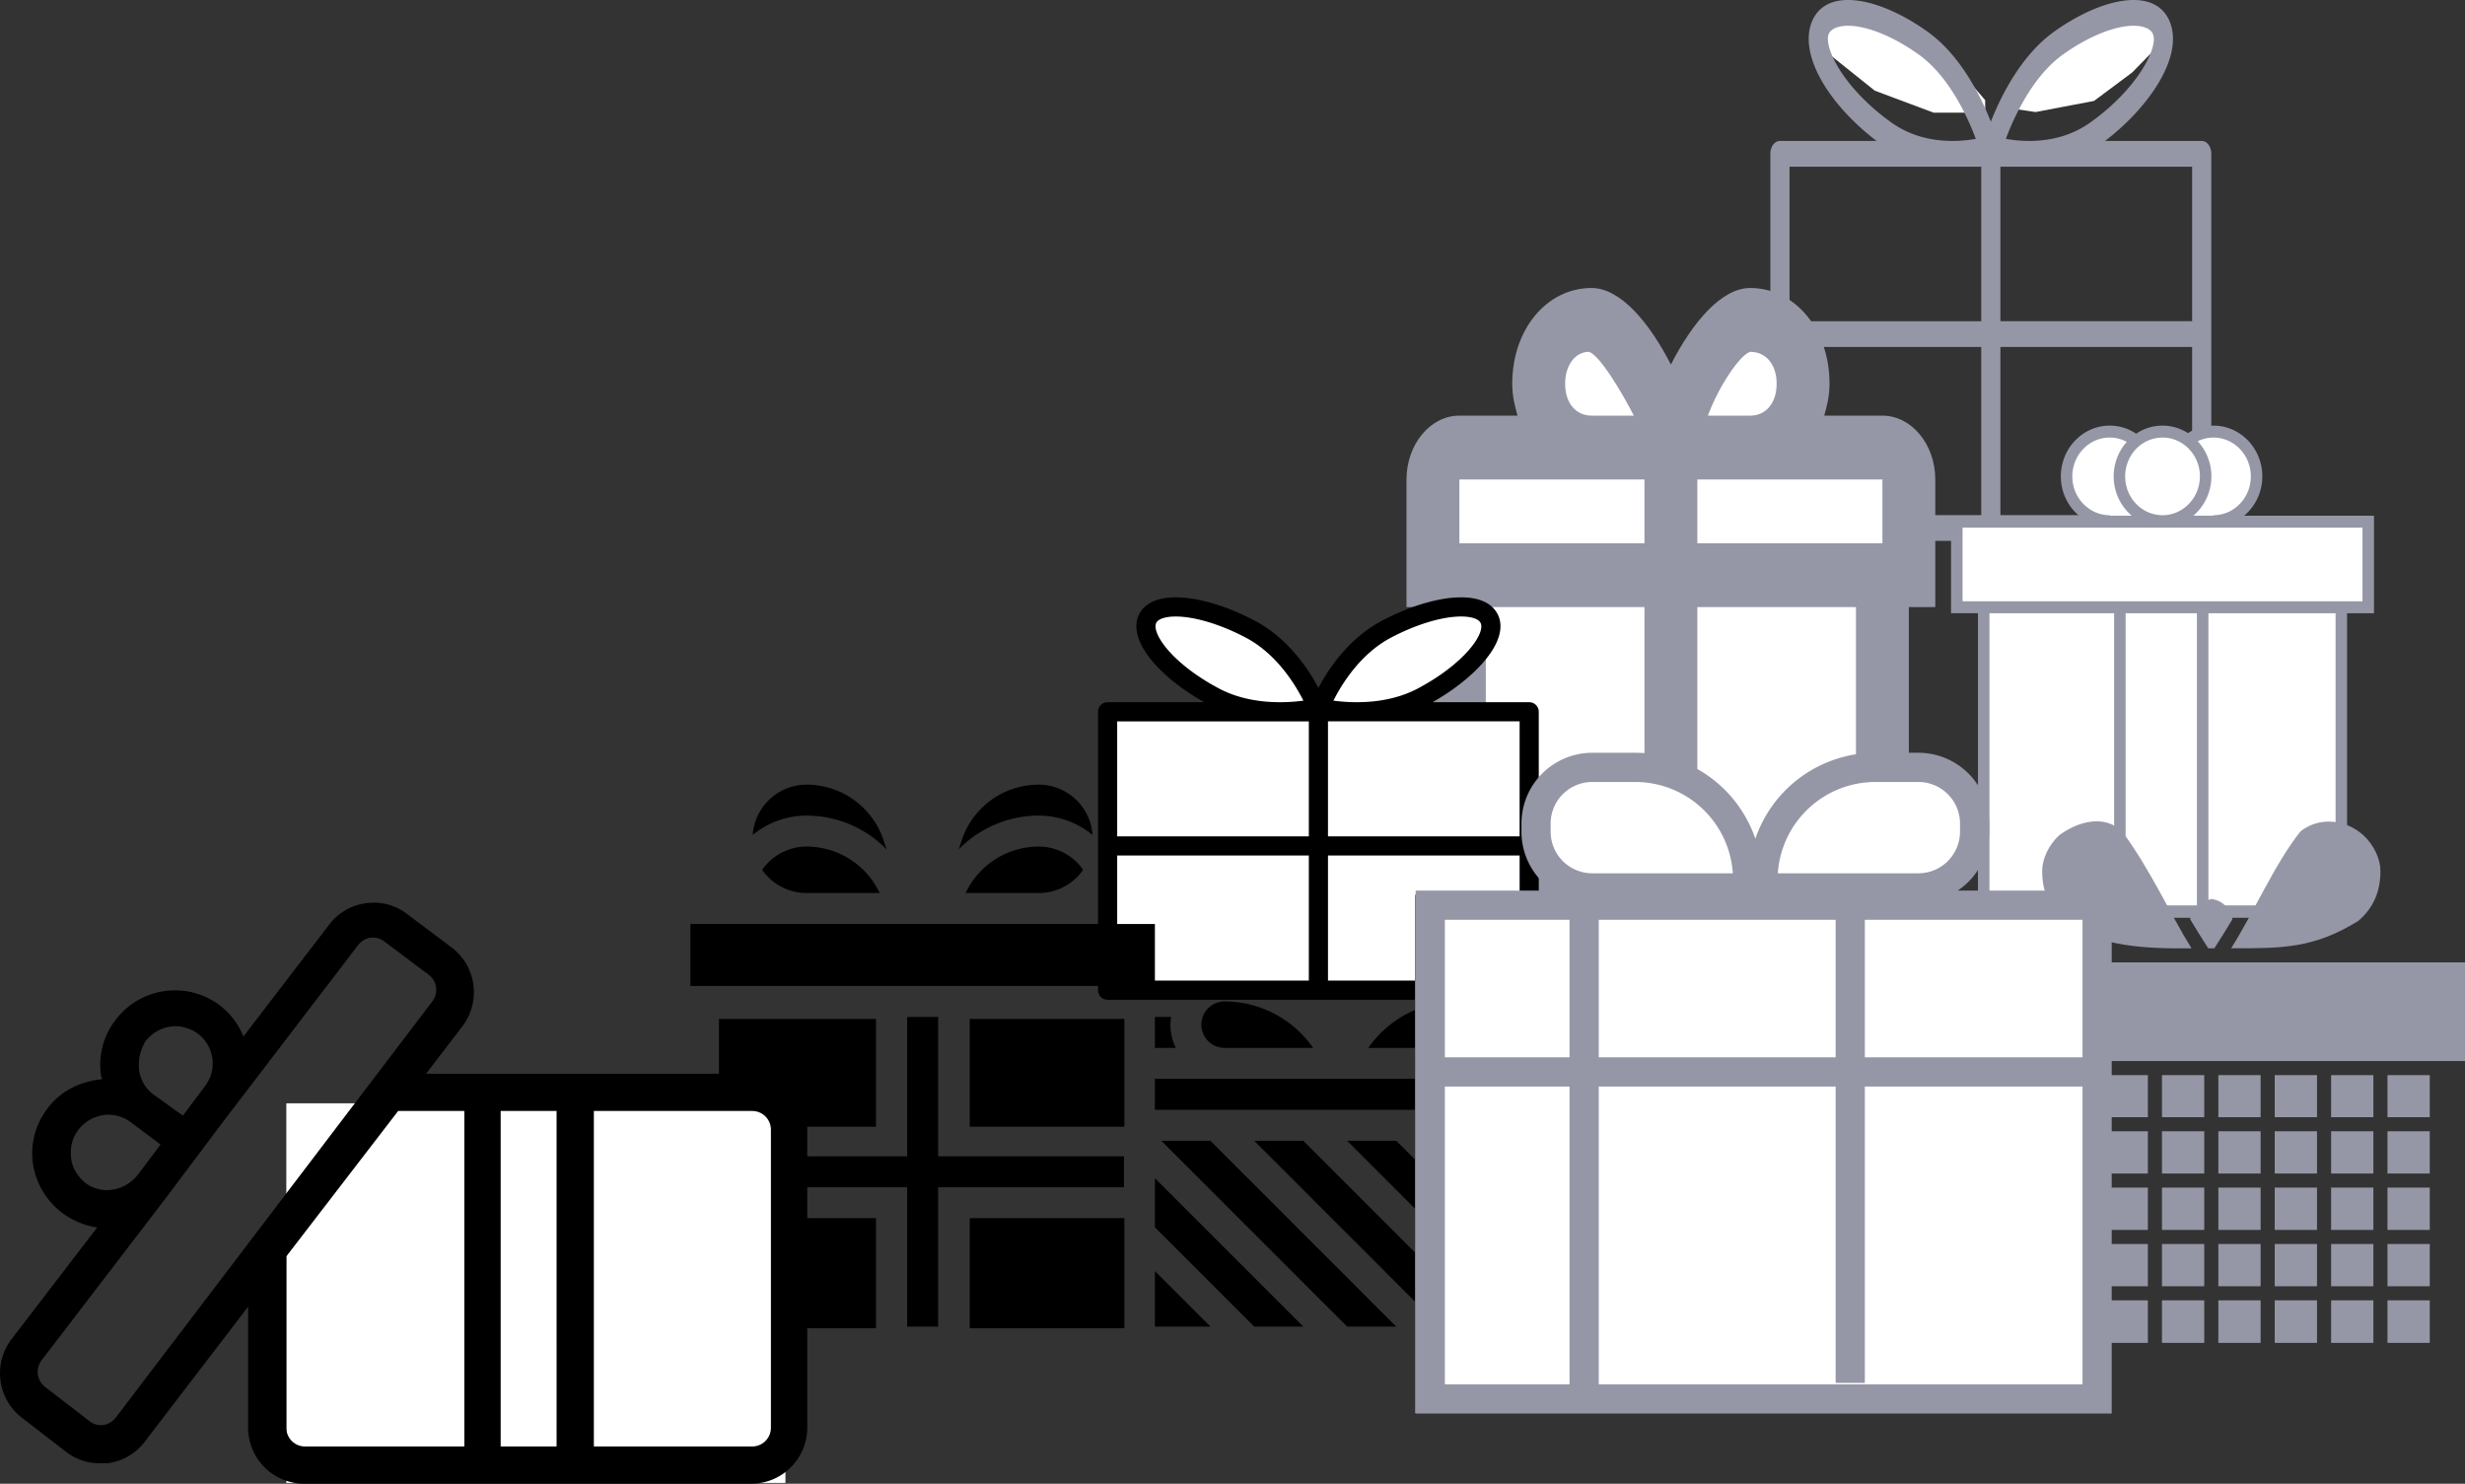 <svg xmlns="http://www.w3.org/2000/svg" width="1200" height="722.276" viewBox="0 0 1200 722.276">
  <rect x="0" y="0" width="1200" height="722.276" fill="#333333" stroke="none"/>
  <g id="Illustration_Gifts" data-name="Illustration/Gifts" transform="translate(-979.084 -420.768)">
    <g id="Illustration_Gift_8" data-name="Illustration/Gift 8" transform="translate(1840.921 420.768)">
      <path id="Path_131" data-name="Path 131" d="M107.071,57.935,85.909,33.275,60.118,18.842l-24.3-2.908-9.3,7.621,5.154,12.43L53.316,53.3,81.907,64h25.164Z" transform="translate(-2.489 -9.167)" fill="#fff"/>
      <path id="Path_130" data-name="Path 130" d="M90.446,59.831l17.3-25.513,27.452-17.693h31.193l3.095,12.529-14.649,15L136.208,58.044,107.742,63.45,90.446,60.9Z" transform="translate(21.349 -8.91)" fill="#fff"/>
      <path id="Path_112" data-name="Path 112" d="M218.991,79.608H171.929c20.784-15.817,38.382-40.623,31.6-57.838-1.937-4.915-6.58-10.77-17.7-10.77-10.817,0-24.882,5.592-38.587,15.334-16.132,11.472-26.011,31.477-30.915,43.908-4.9-12.438-14.783-32.436-30.915-43.908C71.713,16.592,57.648,11,46.831,11c-11.12,0-15.763,5.862-17.7,10.77C25.846,30.108,28.142,41.2,35.6,53.015,41.567,62.469,50.419,71.8,60.723,79.6H13.666C11.091,79.6,9,82.411,9,85.871V268.03c0,3.467,2.091,6.269,4.666,6.269H218.991c2.581,0,4.666-2.8,4.666-6.269V85.877C223.657,82.417,221.571,79.608,218.991,79.608Zm-4.666,87.76H120.995V92.14h93.329ZM151.612,37.411c12.217-8.683,25.008-13.873,34.219-13.873,4.909,0,8.442,1.536,9.45,4.1,2.669,6.777-7.91,26.907-30.57,43.018-8.348,5.937-18.363,8.952-29.749,8.952a64.721,64.721,0,0,1-11.321-1.016C127.6,68.029,136.646,48.063,151.612,37.411ZM67.947,70.656C57.447,63.19,48.483,54.043,42.72,44.909c-4.545-7.2-6.636-13.974-5.338-17.271,1.008-2.564,4.54-4.1,9.45-4.1,9.212,0,22,5.191,34.219,13.873C96.02,48.063,105.068,68.036,109.021,78.6A65.05,65.05,0,0,1,97.7,79.608C86.3,79.608,76.295,76.593,67.947,70.656Zm43.715,21.49v75.228H18.333V92.146Zm-93.329,87.76h93.329v81.855H18.333Zm102.662,81.855V179.907h93.329v81.855Z" transform="translate(-9 -11)" fill="#9597a6"/>
    </g>
    <g id="Illustration_Gift_6" data-name="Illustration/Gift 6" transform="translate(1663.788 560.961)">
      <path id="Path_133" data-name="Path 133" d="M1504.261,832.047H1718.23V692.408h14.176V623h-85.6l26.6-17.857-3.333-36.749-23.263-9.2-30.022,40.739L1585.5,562.707h-21.541l-12.611,25.484,8.721,16.948V623l-60.777,5.228v51.748l10.258,3.324Z" transform="translate(-1486.547 -543.118)" fill="#fff"/>
      <path id="Path_107" data-name="Path 107" d="M287.536,104.98c0-17.088-11.584-31.069-25.742-31.069H233.478c1.287-4.66,2.574-9.321,2.574-15.534,0-26.408-16.732-46.6-38.613-46.6-14.158,0-28.316,17.088-38.613,37.282-10.3-20.195-24.455-37.282-38.613-37.282-21.881,0-38.613,20.195-38.613,46.6,0,6.214,1.287,10.874,2.574,15.534H55.857c-14.158,0-25.742,13.981-25.742,31.069v62.137H42.986V291.391c0,17.088,11.584,31.069,25.742,31.069H248.923c14.158,0,25.742-13.981,25.742-31.069V167.117h12.871Zm-25.742,31.069H171.7V104.98h90.1ZM197.439,42.843c7.723,0,12.871,6.214,12.871,15.534s-5.148,15.534-12.871,15.534H176.845C181.993,59.93,192.29,44.4,197.439,42.843Zm-90.1,15.534c0-9.321,5.148-15.534,11.584-15.534,5.148,1.553,15.445,18.641,21.881,31.069H120.212C112.49,73.911,107.341,67.7,107.341,58.377Zm-51.484,46.6h90.1v31.069h-90.1Zm12.871,62.137h77.226V291.391H68.728ZM248.923,291.391H171.7V167.117h77.226Z" transform="translate(-30.115 -11.774)" fill="#9597a6"/>
    </g>
    <g id="Illustration_Gift_7" data-name="Illustration/Gift 7" transform="translate(1928.885 627.958)">
      <path id="Path_134" data-name="Path 134" d="M1703.917,847.042h174.614v-150.2h12.85V655.722H1823.81l9.314-9.8,2.575-14.886-6.479-15.309-10.569-5.037-13.088,2.3h-8.3l-9.543-2.3-11.409,5.037-12.47-5.037L1752,615.723l-7.452,10.875v13.623l11.924,12.769h-67.682l1.9,43.855H1701Z" transform="translate(-1687.19 -607.674)" fill="#fff"/>
      <path id="Path_111" data-name="Path 111" d="M155.908,53.353a24.949,24.949,0,0,0,8.822-19.139c0-13.627-10.671-24.71-23.79-24.71a22.892,22.892,0,0,0-12.411,3.644,22.856,22.856,0,0,0-25.2.291A22.888,22.888,0,0,0,90.445,9.5c-13.119,0-23.79,11.084-23.79,24.71a24.96,24.96,0,0,0,8.819,19.139H13.2v47.474h13.1V248.871H206V100.827h13.1V53.353ZM140.94,15.312c10.033,0,18.194,8.477,18.194,18.9a18.961,18.961,0,0,1-9.82,16.783,17.64,17.64,0,0,1-8.374,2.119v.241h-9.759A25.282,25.282,0,0,0,133.3,17.117,17.463,17.463,0,0,1,140.94,15.312Zm-24.783,0c10.033,0,18.194,8.477,18.194,18.9s-8.161,18.9-18.194,18.9-18.191-8.477-18.191-18.9S106.126,15.312,116.157,15.312ZM72.25,34.21c0-10.421,8.161-18.9,18.194-18.9a17.488,17.488,0,0,1,8.31,2.107,25.272,25.272,0,0,0,2.378,35.931H90.442v-.241a17.437,17.437,0,0,1-8.379-2.119A18.954,18.954,0,0,1,72.25,34.21Zm20.34,208.848H31.9V100.827h60.69Zm40.306,0H98.186V100.827H132.9Zm67.506,0h-61.91V100.827H200.4ZM213.5,95.014H18.8V59.165H213.5Z" transform="translate(-13.205 -9.503)" fill="#9597a6"/>
    </g>
    <g id="Illustration_Gift_5" data-name="Illustration/Gift 5" transform="translate(1513.621 711.548)">
      <g id="Rectangle_11" data-name="Rectangle 11" transform="translate(5.827 57.516)" fill="#fff" stroke="#707070" stroke-width="1">
        <rect width="206.468" height="134.604" stroke="none"/>
        <rect x="0.5" y="0.5" width="205.468" height="133.604" fill="none"/>
      </g>
      <path id="Path_131-2" data-name="Path 131" d="M107.071,57.935,85.909,33.275,60.118,18.842l-24.3-2.908-9.3,7.621,5.154,12.43L53.316,53.3,81.907,64h25.164Z" transform="translate(-2.489 -9.167)" fill="#fff"/>
      <path id="Path_130-2" data-name="Path 130" d="M90.446,59.831l17.3-25.513,27.452-17.693h31.193l3.095,12.529-14.649,15L136.208,58.044,107.742,63.45,90.446,60.9Z" transform="translate(21.258 -8.91)" fill="#fff"/>
      <path id="Path_112-2" data-name="Path 112" d="M218.9,62.048H171.86c20.776-11.768,38.365-30.226,31.583-43.034C201.508,15.357,196.867,11,185.756,11c-10.812,0-24.871,4.161-38.571,11.409-16.125,8.536-26,23.42-30.9,32.67-4.9-9.254-14.777-24.134-30.9-32.67C71.686,15.161,57.627,11,46.815,11,35.7,11,31.058,15.361,29.123,19.014c-3.284,6.2-.989,14.46,6.465,23.248C41.553,49.3,50.4,56.241,60.7,62.043H13.664A4.666,4.666,0,0,0,9,66.708V202.244a4.663,4.663,0,0,0,4.664,4.665H218.9a4.66,4.66,0,0,0,4.664-4.665V66.713A4.663,4.663,0,0,0,218.9,62.048Zm-4.664,65.3h-93.29V71.372h93.29ZM151.551,30.651c12.212-6.46,25-10.323,34.2-10.323,4.907,0,8.438,1.143,9.446,3.051,2.668,5.042-7.906,20.02-30.557,32.008-8.345,4.417-18.355,6.661-29.736,6.661a86.343,86.343,0,0,1-11.316-.756C127.548,53.433,136.592,38.576,151.551,30.651ZM67.922,55.387c-10.5-5.555-19.456-12.361-25.216-19.157-4.543-5.355-6.633-10.4-5.336-12.851,1.008-1.908,4.539-3.051,9.446-3.051,9.208,0,21.988,3.862,34.2,10.323,14.964,7.925,24.008,22.786,27.959,30.646a86.788,86.788,0,0,1-11.316.751C86.272,62.048,76.266,59.8,67.922,55.387Zm43.7,15.99v55.974H18.329V71.377Zm-93.29,65.3h93.29v60.9H18.329Zm102.619,60.9v-60.9h93.29v60.9Z" transform="translate(-9 -11)"/>
    </g>
    <g id="Illustration_Gift_2" data-name="Illustration/Gift 2" transform="translate(1315.169 802.724)">
      <path id="Path_113" data-name="Path 113" d="M71.714,53.024A39.472,39.472,0,0,0,34.22,26,26.341,26.341,0,0,0,8.025,50.491,41.349,41.349,0,0,1,34.22,41.076,54.438,54.438,0,0,1,73.214,57.539Z" transform="translate(22.316 -26)"/>
      <path id="Path_114" data-name="Path 114" d="M21.774,52.614H57.4a26.341,26.341,0,0,0,21.589-11.3A26.331,26.331,0,0,0,57.4,30,39.386,39.386,0,0,0,21.774,52.614Z" transform="translate(112.208 0.152)"/>
      <path id="Path_115" data-name="Path 115" d="M8.636,41.315a26.341,26.341,0,0,0,21.589,11.3H65.85A39.386,39.386,0,0,0,30.225,30,26.331,26.331,0,0,0,8.636,41.315Z" transform="translate(26.311 0.152)"/>
      <rect id="Rectangle_5" data-name="Rectangle 5" width="76.428" height="52.473" transform="translate(13.933 114.06)"/>
      <path id="Path_116" data-name="Path 116" d="M137.769,45H34V60.076H229.99V45H137.769Z" transform="translate(192.142 98.223)"/>
      <path id="Path_117" data-name="Path 117" d="M4,65.152H230.142V35H4Z" transform="translate(-4 32.843)"/>
      <path id="Path_118" data-name="Path 118" d="M102.185,51.307A11.321,11.321,0,0,0,90.878,40a52.668,52.668,0,0,0-43.1,22.614h43.1A11.321,11.321,0,0,0,102.185,51.307Z" transform="translate(282.257 65.533)"/>
      <path id="Path_119" data-name="Path 119" d="M91.4,62.614A52.668,52.668,0,0,0,48.307,40a11.307,11.307,0,0,0,0,22.614Z" transform="translate(211.757 65.533)"/>
      <path id="Path_120" data-name="Path 120" d="M60.321,26A39.472,39.472,0,0,0,22.827,53.024l-1.5,4.508A54.462,54.462,0,0,1,60.321,41.076a41.349,41.349,0,0,1,26.195,9.415A26.341,26.341,0,0,0,60.321,26Z" transform="translate(109.285 -26)"/>
      <path id="Path_121" data-name="Path 121" d="M34,41V56.076H44.184a26.115,26.115,0,0,1-2.646-11.307A25.956,25.956,0,0,1,41.923,41Z" transform="translate(192.142 72.071)"/>
      <rect id="Rectangle_6" data-name="Rectangle 6" width="76.428" height="53.613" transform="translate(13.933 211.021)"/>
      <path id="Path_122" data-name="Path 122" d="M46.414,49l87.336,87.336V112.425L70.325,49Z" transform="translate(273.306 124.376)"/>
      <path id="Path_123" data-name="Path 123" d="M40.414,49l90.457,90.457h23.911L64.325,49Z" transform="translate(234.077 124.376)"/>
      <path id="Path_124" data-name="Path 124" d="M34.414,49l90.457,90.457h23.911L58.325,49Z" transform="translate(194.849 124.376)"/>
      <path id="Path_125" data-name="Path 125" d="M94.522,91.108V49H52.414Z" transform="translate(312.534 124.376)"/>
      <path id="Path_126" data-name="Path 126" d="M111.533,41H96.457v67.843H6v15.076H96.457v67.843h15.076V123.919H201.99V108.843H111.533Z" transform="translate(9.076 72.071)"/>
      <path id="Path_127" data-name="Path 127" d="M34,75.325l48.349,48.349H106.26L34,51.414Z" transform="translate(192.142 140.159)"/>
      <rect id="Rectangle_7" data-name="Rectangle 7" width="75.287" height="52.473" transform="translate(135.989 114.06)"/>
      <rect id="Rectangle_8" data-name="Rectangle 8" width="75.287" height="53.613" transform="translate(135.989 211.021)"/>
      <path id="Path_128" data-name="Path 128" d="M34,84.446H61.032L34,57.414Z" transform="translate(192.142 179.387)"/>
    </g>
    <g id="Illustration_Gift_4" data-name="Illustration/Gift 4" transform="translate(1932.071 820.578)">
      <path id="Path_129" data-name="Path 129" d="M94.087,17.9c13.589,18.272,23.953,41.22,33.772,56.909-20.632.309-46.3-.569-61.863-13.287-7.8-6.608-10.827-14.852-10.827-24.437.048-5.712,3.06-12.515,8.364-17.363C72.511,13.186,85.253,9.436,94.087,17.9Zm117.4,1.822c5.3,4.848,8.313,11.651,8.361,17.363,0,9.589-3.022,17.83-10.827,24.437-21.84,13.5-37.272,13.287-61.86,13.287,10.934-17.191,21.226-41.2,33.769-56.909,8.965-7.133,21.686-6.069,30.558,1.822ZM137.507,50.807c6.117.861,8.663,4.683,10.292,9.86-2.6,4.357-5.548,9.095-8.79,14.145h-3c-3.245-5.05-6.2-9.788-8.793-14.145C128.35,54.694,132.419,52.235,137.507,50.807ZM14,81.674H261.014v48.013H14Zm17.154,54.875H51.738V157.02H31.154Zm27.446,0H79.184V157.02H58.6Zm27.446,0H106.63V157.02H86.046Zm27.446,0h20.584V157.02H113.492Zm27.446,0h20.584V157.02H140.938Zm27.446,0h20.584V157.02H168.384Zm27.446,0h20.584V157.02H195.83Zm27.446,0H243.86V157.02H223.276ZM31.154,163.878H51.738v20.578H31.154Zm27.446,0H79.184v20.578H58.6Zm27.446,0H106.63v20.578H86.046Zm27.446,0h20.584v20.578H113.492Zm27.446,0h20.584v20.578H140.938Zm27.446,0h20.584v20.578H168.384Zm27.446,0h20.584v20.578H195.83Zm27.446,0H243.86v20.578H223.276ZM31.154,191.317H51.738v20.578H31.154Zm27.446,0H79.184v20.578H58.6Zm27.446,0H106.63v20.578H86.046Zm27.446,0h20.584v20.578H113.492Zm27.446,0h20.584v20.578H140.938Zm27.446,0h20.584v20.578H168.384Zm27.446,0h20.584v20.578H195.83Zm27.446,0H243.86v20.578H223.276ZM31.154,218.753H51.738V239.33H31.154Zm27.446,0H79.184V239.33H58.6Zm27.446,0H106.63V239.33H86.046Zm27.446,0h20.584V239.33H113.492Zm27.446,0h20.584V239.33H140.938Zm27.446,0h20.584V239.33H168.384Zm27.446,0h20.584V239.33H195.83Zm27.446,0H243.86V239.33H223.276ZM31.154,246.192H51.738v20.684H31.154Zm27.446,0H79.184v20.684H58.6Zm27.446,0H106.63v20.684H86.046Zm27.446,0h20.584v20.684H113.492Zm27.446,0h20.584v20.684H140.938Zm27.446,0h20.584v20.684H168.384Zm27.446,0h20.584v20.684H195.83Zm27.446,0H243.86v20.684H223.276Z" transform="translate(-14 -13)" fill="#9597a6"/>
    </g>
    <g id="Illustration_Gift_3" data-name="Illustration/Gift 3" transform="translate(1667.915 787.215)">
      <g id="Rectangle_9" data-name="Rectangle 9" transform="translate(0 69.112)" fill="#fff" stroke="#707070" stroke-width="1">
        <rect width="336.931" height="252.097" stroke="none"/>
        <rect x="0.5" y="0.5" width="335.931" height="251.097" fill="none"/>
      </g>
      <path id="Path_132" data-name="Path 132" d="M147.078,63.788h85.254l18.5-11.228,2.365-26.21-9.4-15-24.462-4.79H184.748l-25.2,25.381-9.168,16.028L133.015,29.548,118.008,11.355,73.54,6.565l-21.67,4.79-7,18.193V47.974l7,11.67Z" transform="translate(16.276 2.439)" fill="#fff"/>
      <path id="Path_110" data-name="Path 110" d="M343.847,74.374h-75a34.427,34.427,0,0,0,15.372-28.659V41.72A34.476,34.476,0,0,0,249.783,7.282H228.767a61.829,61.829,0,0,0-58.4,41.833A61.829,61.829,0,0,0,111.959,7.282H90.947A34.476,34.476,0,0,0,56.508,41.72v3.995A34.435,34.435,0,0,0,71.885,74.374H5V328.942H343.847ZM329.634,88.59v66.945H223.673V88.59Zm-235.5,0H209.46v66.945H94.132ZM228.767,21.5h21.016A20.243,20.243,0,0,1,270,41.72v3.995A20.246,20.246,0,0,1,249.783,65.94H181.317A47.609,47.609,0,0,1,228.767,21.5ZM70.717,45.719V41.724A20.246,20.246,0,0,1,90.943,21.5h21.012a47.613,47.613,0,0,1,47.454,44.445H90.943A20.257,20.257,0,0,1,70.717,45.719ZM19.213,88.59h60.7v66.945h-60.7Zm0,81.158h60.7V314.729h-60.7ZM329.634,314.729H94.132V169.748H209.46V314.033h14.213V169.748H329.634Z" transform="translate(-4.67 -7.282)" fill="#9597a6"/>
    </g>
    <g id="Illustration_Gift_1" data-name="Illustration/Gift 1" transform="translate(979.084 860.191)">
      <rect id="Rectangle_10" data-name="Rectangle 10" width="242.971" height="184.795" transform="translate(139.39 97.659)" fill="#fff"/>
      <path id="Path_109" data-name="Path 109" d="M372.794,115.9H214.015l17.693-23.136a27.341,27.341,0,0,0-4.99-38.107L204.942,38.321a26.486,26.486,0,0,0-19.961-5.444,26.766,26.766,0,0,0-18.146,10.434L125.1,97.749a36.619,36.619,0,0,0-11.341-14.971,36.205,36.205,0,0,0-50.809,6.8,35.673,35.673,0,0,0-7.258,26.766c0,.907.454,1.361.454,2.268-9.98.907-19.961,5.444-26.312,14.063a35.673,35.673,0,0,0-7.258,26.766A36.729,36.729,0,0,0,36.636,183.49a38.128,38.128,0,0,0,17.239,7.258L12.139,245.187a27.341,27.341,0,0,0,4.99,38.107L38.9,300.079a26.229,26.229,0,0,0,16.332,5.444h3.629a26.766,26.766,0,0,0,18.146-10.434l50.356-65.78v58.975A27.3,27.3,0,0,0,154.586,315.5H372.34a27.3,27.3,0,0,0,27.219-27.219V143.115A26.63,26.63,0,0,0,372.794,115.9ZM77.465,100.018a18.941,18.941,0,0,1,14.517-7.258,19.552,19.552,0,0,1,10.888,3.629,18.141,18.141,0,0,1,3.629,25.4L95.611,136.31,81.094,125.876a17.585,17.585,0,0,1-6.8-11.8A22.265,22.265,0,0,1,77.465,100.018ZM47.978,168.973c-3.629-3.176-6.351-7.258-6.8-12.249s.454-9.527,3.629-13.61a18.941,18.941,0,0,1,14.517-7.258,18.458,18.458,0,0,1,10.888,3.629l14.517,10.888L73.836,164.89C67.031,173.51,55.69,174.871,47.978,168.973ZM62.948,283.294a10.084,10.084,0,0,1-5.9,3.629,9.191,9.191,0,0,1-6.8-1.815L28.471,268.323a9.282,9.282,0,0,1-1.815-12.7l60.79-79.389h0l16.332-21.775,10.888-14.517L180.9,53.291a10.085,10.085,0,0,1,5.9-3.629h1.361a8.718,8.718,0,0,1,5.444,1.815l21.775,16.332a9.282,9.282,0,0,1,1.815,12.7Zm169.213,14.063H155.04a9.1,9.1,0,0,1-9.073-9.073V204.812l54.438-70.77h32.209V297.357Zm45.365,0H250.307V134.042h27.219Zm104.34-9.073a9.1,9.1,0,0,1-9.073,9.073H295.673V134.042h77.121a9.1,9.1,0,0,1,9.073,9.073Z" transform="translate(-6.573 -32.65)"/>
    </g>
  </g>
</svg>
